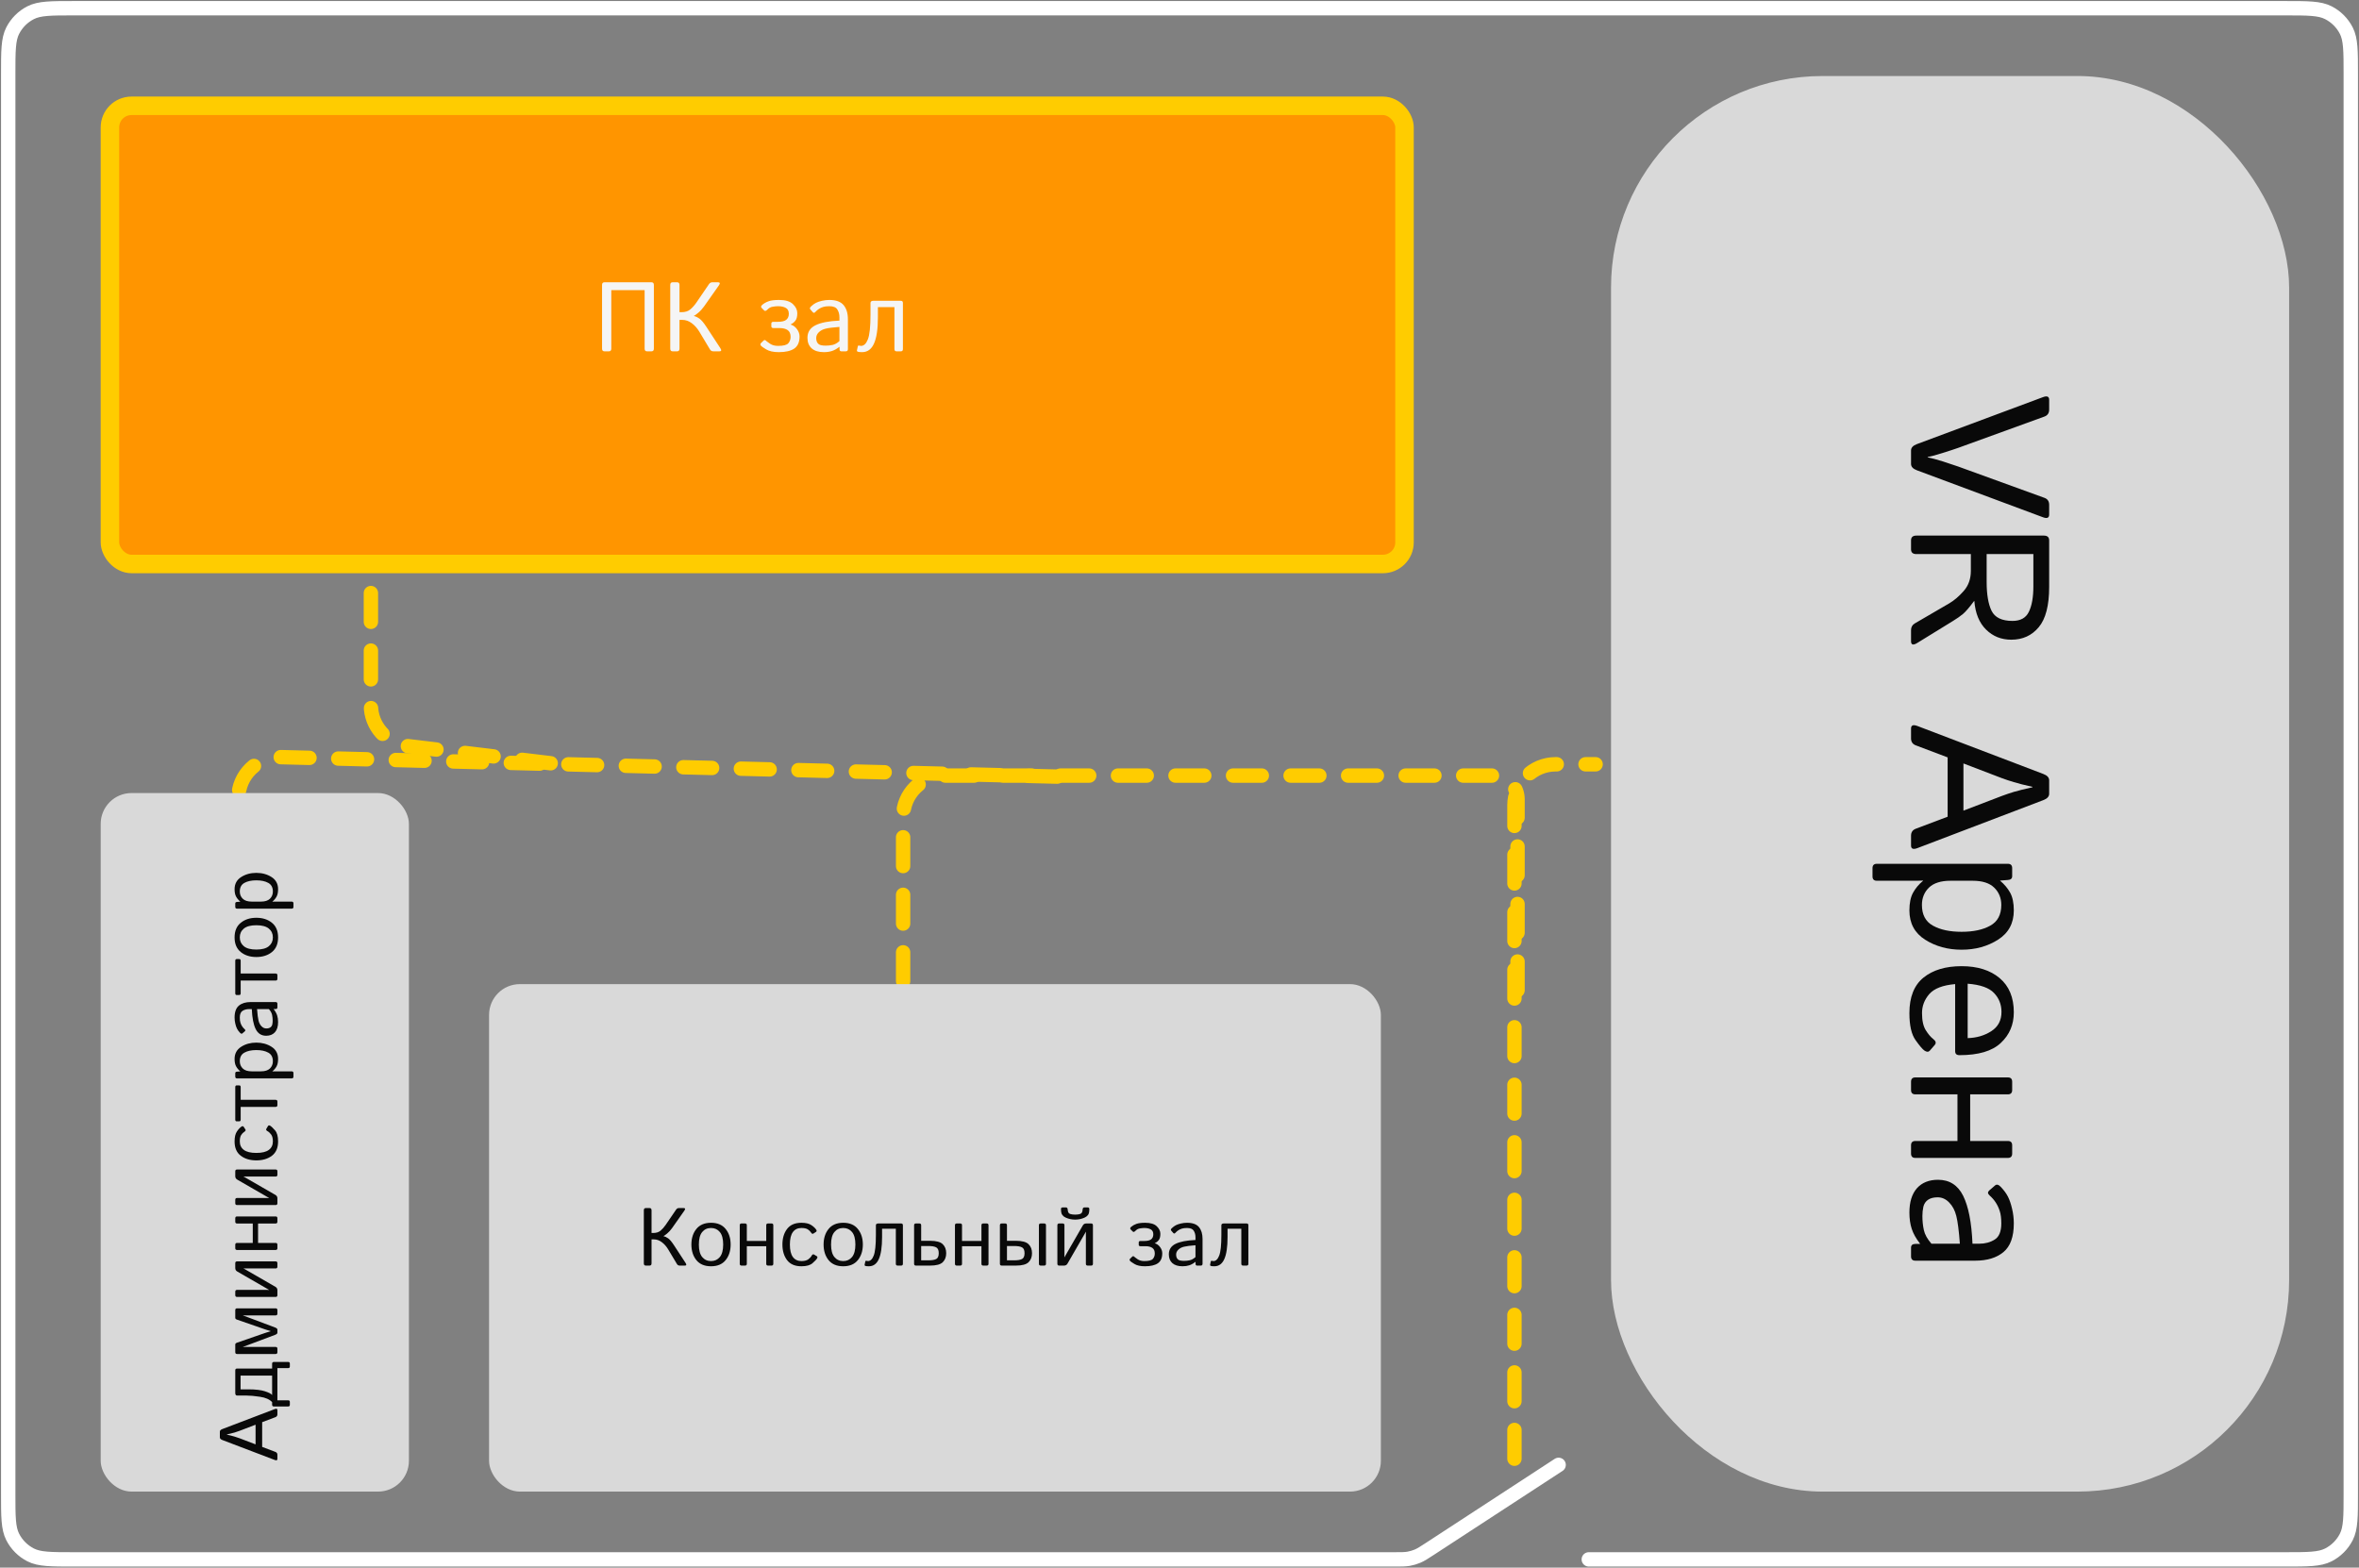 <svg width="1148" height="763" viewBox="0 0 1148 763" fill="none" xmlns="http://www.w3.org/2000/svg">
<rect x="0" y="0" width="1148" height="763" fill="#808080" stroke="none"/>
<path d="M737 710V392C737 380.954 745.954 372 757 372H776.5" stroke="#FFCC00" stroke-width="7" stroke-linecap="round" stroke-dasharray="14 14"/>
<path d="M738.5 482V389C738.5 382.649 733.351 377.5 727 377.5V377.5H459.5C448.454 377.5 439.5 386.454 439.5 397.5V482" stroke="#FFCC00" stroke-width="7" stroke-linecap="round" stroke-dasharray="14 14"/>
<path d="M514.5 378L136.494 368.514C125.259 368.232 116 377.262 116 388.5V388.5" stroke="#FFCC00" stroke-width="7" stroke-linecap="round" stroke-dasharray="14 14"/>
<path d="M268 371.5L198.117 363.114C188.065 361.908 180.5 353.381 180.5 343.257V286" stroke="#FFCC00" stroke-width="7" stroke-linecap="round" stroke-dasharray="14 14"/>
<path d="M758.5 713L695.97 753.8C693.007 755.733 691.525 756.7 689.927 757.385C688.508 757.992 687.024 758.434 685.504 758.7C683.791 759 682.022 759 678.484 759H36C24.799 759 19.198 759 14.92 756.82C11.157 754.903 8.097 751.843 6.18 748.08C4 743.802 4 738.201 4 727V36C4 24.799 4 19.198 6.18 14.92C8.097 11.157 11.157 8.097 14.92 6.18C19.198 4 24.799 4 36 4H1112C1123.2 4 1128.8 4 1133.08 6.18C1136.84 8.097 1139.9 11.157 1141.82 14.92C1144 19.198 1144 24.799 1144 36V727C1144 738.201 1144 743.802 1141.82 748.08C1139.9 751.843 1136.84 754.903 1133.08 756.82C1128.8 759 1123.2 759 1112 759L773.18 759" stroke="white" stroke-width="7" stroke-linecap="round"/>
<rect x="49" y="386" width="150" height="340" rx="15" fill="#D9D9D9"/>
<path d="M135 710.086C135 710.763 134.57 710.939 133.711 710.613L108.184 700.887C107.389 700.587 106.992 700.158 106.992 699.598L106.992 696.863C106.992 696.303 107.389 695.874 108.184 695.574L133.711 685.848C134.57 685.522 135 685.698 135 686.375L135 688.367C135 689.057 134.681 689.526 134.043 689.773L127.578 692.215L127.578 704.246L134.043 706.687C134.681 706.935 135 707.404 135 708.094L135 710.086ZM124.375 703.016L124.375 693.445L116.562 696.434C115.833 696.707 115.026 696.98 114.141 697.254C113.255 697.514 111.999 697.827 110.371 698.191L110.371 698.27C111.999 698.634 113.255 698.953 114.141 699.227C115.026 699.487 115.833 699.754 116.562 700.027L124.375 703.016ZM141.055 683.797C141.055 684.318 140.762 684.578 140.176 684.578L133.301 684.578C132.715 684.578 132.422 684.285 132.422 683.699L132.422 682.449C131.172 681.108 129.212 680.242 126.543 679.852C123.874 679.448 121.647 679.246 119.863 679.246L115.371 679.246C114.785 679.246 114.492 678.836 114.492 678.016L114.492 666.98C114.492 666.395 114.785 666.102 115.371 666.102L132.422 666.102L132.422 663.777C132.422 663.191 132.715 662.898 133.301 662.898L140.176 662.898C140.762 662.898 141.055 663.159 141.055 663.68L141.055 665.125C141.055 665.646 140.762 665.906 140.176 665.906L135 665.906L135 681.57L140.176 681.57C140.762 681.57 141.055 681.831 141.055 682.352L141.055 683.797ZM132.422 679.012L132.422 669.539L117.07 669.539L117.07 676.238L120.937 676.238C124.349 676.238 127.012 676.551 128.926 677.176C130.84 677.788 132.005 678.4 132.422 679.012ZM135 658.152C135 658.738 134.707 659.031 134.121 659.031L115.371 659.031C114.785 659.031 114.492 658.738 114.492 658.152L114.492 654.441C114.492 654.038 114.746 653.745 115.254 653.562L128.145 649.09C128.418 648.999 128.919 648.829 129.648 648.582C130.378 648.335 131.068 648.126 131.719 647.957L131.719 647.879C131.068 647.71 130.378 647.501 129.648 647.254C128.919 647.007 128.418 646.837 128.145 646.746L115.254 642.273C114.746 642.091 114.492 641.798 114.492 641.395L114.492 637.684C114.492 637.098 114.785 636.805 115.371 636.805L134.121 636.805C134.707 636.805 135 637.098 135 637.684L135 639.363C135 639.949 134.707 640.242 134.121 640.242L119.375 640.242C118.984 640.242 118.594 640.229 118.203 640.203L118.203 640.242L133.809 646.102C134.603 646.401 135 646.753 135 647.156L135 648.68C135 649.083 134.603 649.435 133.809 649.734L118.203 655.594L118.203 655.633C118.594 655.607 118.984 655.594 119.375 655.594L134.121 655.594C134.707 655.594 135 655.887 135 656.473L135 658.152ZM135 630.379C135 630.965 134.707 631.258 134.121 631.258L115.371 631.258C114.785 631.258 114.492 630.965 114.492 630.379L114.492 628.699C114.492 628.113 114.785 627.82 115.371 627.82L129.785 627.82C130.176 627.82 130.566 627.833 130.957 627.859L130.957 627.82L115.449 618.875C114.811 618.51 114.492 617.951 114.492 617.195L114.492 614.832C114.492 614.246 114.785 613.953 115.371 613.953L134.121 613.953C134.707 613.953 135 614.246 135 614.832L135 616.512C135 617.098 134.707 617.391 134.121 617.391L119.707 617.391C119.316 617.391 118.926 617.378 118.535 617.352L118.535 617.391L134.043 626.336C134.681 626.701 135 627.26 135 628.016L135 630.379ZM135 607.527C135 608.113 134.707 608.406 134.121 608.406L115.371 608.406C114.785 608.406 114.492 608.113 114.492 607.527L114.492 605.848C114.492 605.262 114.785 604.969 115.371 604.969L123.008 604.969L123.008 595.516L115.371 595.516C114.785 595.516 114.492 595.223 114.492 594.637L114.492 592.957C114.492 592.371 114.785 592.078 115.371 592.078L134.121 592.078C134.707 592.078 135 592.371 135 592.957L135 594.637C135 595.223 134.707 595.516 134.121 595.516L125.586 595.516L125.586 604.969L134.121 604.969C134.707 604.969 135 605.262 135 605.848L135 607.527ZM135 585.652C135 586.238 134.707 586.531 134.121 586.531L115.371 586.531C114.785 586.531 114.492 586.238 114.492 585.652L114.492 583.973C114.492 583.387 114.785 583.094 115.371 583.094L129.785 583.094C130.176 583.094 130.566 583.107 130.957 583.133L130.957 583.094L115.449 574.148C114.811 573.784 114.492 573.224 114.492 572.469L114.492 570.105C114.492 569.52 114.785 569.227 115.371 569.227L134.121 569.227C134.707 569.227 135 569.52 135 570.105L135 571.785C135 572.371 134.707 572.664 134.121 572.664L119.707 572.664C119.316 572.664 118.926 572.651 118.535 572.625L118.535 572.664L134.043 581.609C134.681 581.974 135 582.534 135 583.289L135 585.652ZM124.746 564.793C121.686 564.793 119.16 564.038 117.168 562.527C115.163 561.004 114.16 558.68 114.16 555.555C114.16 553.445 114.538 551.837 115.293 550.73C116.035 549.611 116.797 548.803 117.578 548.309C118.008 548.035 118.353 548.094 118.613 548.484L119.414 549.715C119.687 550.105 119.512 550.496 118.887 550.887C118.288 551.264 117.773 551.798 117.344 552.488C116.914 553.165 116.699 554.187 116.699 555.555C116.699 557.339 117.357 558.719 118.672 559.695C119.987 560.672 122.012 561.16 124.746 561.16C127.48 561.16 129.505 560.672 130.82 559.695C132.135 558.719 132.793 557.339 132.793 555.555C132.793 554.109 132.52 553.003 131.973 552.234C131.413 551.466 130.807 550.906 130.156 550.555C129.544 550.216 129.368 549.832 129.629 549.402L130.41 548.094C130.645 547.703 130.996 547.645 131.465 547.918C132.025 548.243 132.812 548.986 133.828 550.145C134.831 551.29 135.332 553.094 135.332 555.555C135.332 558.68 134.336 561.004 132.344 562.527C130.339 564.038 127.806 564.793 124.746 564.793ZM117.129 544.91C117.129 545.496 116.901 545.789 116.445 545.789L115.176 545.789C114.72 545.789 114.492 545.496 114.492 544.91L114.492 529.168C114.492 528.582 114.72 528.289 115.176 528.289L116.445 528.289C116.901 528.289 117.129 528.582 117.129 529.168L117.129 535.32L134.121 535.32C134.707 535.32 135 535.613 135 536.199L135 537.879C135 538.465 134.707 538.758 134.121 538.758L117.129 538.758L117.129 544.91ZM142.812 524.012C142.812 524.598 142.52 524.891 141.934 524.891L115.371 524.891C114.785 524.891 114.492 524.598 114.492 524.012L114.492 522.371C114.492 521.902 114.785 521.648 115.371 521.609L116.934 521.492L116.934 521.453C116.074 520.737 115.397 519.93 114.902 519.031C114.408 518.133 114.16 516.935 114.16 515.437C114.16 512.833 115.228 510.854 117.363 509.5C119.486 508.146 121.947 507.469 124.746 507.469C127.546 507.469 130.013 508.146 132.148 509.5C134.271 510.854 135.332 512.833 135.332 515.437C135.332 516.935 135.085 518.133 134.59 519.031C134.095 519.93 133.418 520.737 132.559 521.453L132.559 521.492C132.949 521.466 133.346 521.453 133.75 521.453L141.934 521.453C142.52 521.453 142.812 521.746 142.812 522.332L142.812 524.012ZM126.992 521.453C128.945 521.453 130.404 520.991 131.367 520.066C132.318 519.129 132.793 517.957 132.793 516.551C132.793 514.572 132.051 513.172 130.566 512.352C129.082 511.518 127.142 511.102 124.746 511.102C122.35 511.102 120.41 511.518 118.926 512.352C117.441 513.172 116.699 514.572 116.699 516.551C116.699 517.957 117.181 519.129 118.145 520.066C119.095 520.991 120.547 521.453 122.5 521.453L126.992 521.453ZM129.531 504.129C127.214 504.129 125.514 503.048 124.434 500.887C123.353 498.712 122.721 495.47 122.539 491.16L121.211 491.16C119.987 491.16 118.932 491.44 118.047 492C117.148 492.547 116.699 493.641 116.699 495.281C116.699 496.323 116.803 497.156 117.012 497.781C117.207 498.406 117.474 498.979 117.812 499.5C118.138 500.008 118.561 500.496 119.082 500.965C119.473 501.316 119.492 501.648 119.141 501.961L117.969 502.977C117.643 503.263 117.253 503.165 116.797 502.684C116.146 501.993 115.658 501.323 115.332 500.672C115.007 500.021 114.733 499.214 114.512 498.25C114.277 497.273 114.16 496.284 114.16 495.281C114.16 492.56 114.863 490.62 116.27 489.461C117.663 488.302 119.577 487.723 122.012 487.723L134.121 487.723C134.707 487.723 135 488.016 135 488.602L135 490.359C135 490.867 134.707 491.121 134.121 491.121L133.164 491.121L133.164 491.16C133.971 492.189 134.538 493.198 134.863 494.187C135.176 495.164 135.332 496.258 135.332 497.469C135.332 499.604 134.824 501.251 133.809 502.41C132.78 503.556 131.354 504.129 129.531 504.129ZM129.609 500.574C130.417 500.574 131.068 500.405 131.562 500.066C132.044 499.728 132.357 499.259 132.5 498.66C132.63 498.061 132.695 497.436 132.695 496.785C132.695 495.783 132.598 494.832 132.402 493.934C132.207 493.035 131.693 492.111 130.859 491.16L125.098 491.16C125.293 493.79 125.534 495.665 125.82 496.785C126.094 497.905 126.576 498.816 127.266 499.52C127.943 500.223 128.724 500.574 129.609 500.574ZM117.129 483.426C117.129 484.012 116.901 484.305 116.445 484.305L115.176 484.305C114.72 484.305 114.492 484.012 114.492 483.426L114.492 467.684C114.492 467.098 114.72 466.805 115.176 466.805L116.445 466.805C116.901 466.805 117.129 467.098 117.129 467.684L117.129 473.836L134.121 473.836C134.707 473.836 135 474.129 135 474.715L135 476.395C135 476.98 134.707 477.273 134.121 477.273L117.129 477.273L117.129 483.426ZM124.746 465.809C121.686 465.809 119.16 465.001 117.168 463.387C115.163 461.759 114.16 459.383 114.16 456.258C114.16 453.133 115.163 450.763 117.168 449.148C119.16 447.521 121.686 446.707 124.746 446.707C127.806 446.707 130.339 447.521 132.344 449.148C134.336 450.763 135.332 453.133 135.332 456.258C135.332 459.383 134.336 461.759 132.344 463.387C130.339 465.001 127.806 465.809 124.746 465.809ZM124.746 462.176C127.48 462.176 129.505 461.635 130.82 460.555C132.135 459.474 132.793 458.042 132.793 456.258C132.793 454.474 132.135 453.042 130.82 451.961C129.505 450.88 127.48 450.34 124.746 450.34C122.012 450.34 119.987 450.88 118.672 451.961C117.357 453.042 116.699 454.474 116.699 456.258C116.699 458.042 117.357 459.474 118.672 460.555C119.987 461.635 122.012 462.176 124.746 462.176ZM142.812 441.395C142.812 441.98 142.52 442.273 141.934 442.273L115.371 442.273C114.785 442.273 114.492 441.98 114.492 441.395L114.492 439.754C114.492 439.285 114.785 439.031 115.371 438.992L116.934 438.875L116.934 438.836C116.074 438.12 115.397 437.312 114.902 436.414C114.408 435.516 114.16 434.318 114.16 432.82C114.16 430.216 115.228 428.237 117.363 426.883C119.486 425.529 121.947 424.852 124.746 424.852C127.546 424.852 130.013 425.529 132.148 426.883C134.271 428.237 135.332 430.216 135.332 432.82C135.332 434.318 135.085 435.516 134.59 436.414C134.095 437.312 133.418 438.12 132.559 438.836L132.559 438.875C132.949 438.849 133.346 438.836 133.75 438.836L141.934 438.836C142.52 438.836 142.812 439.129 142.812 439.715L142.812 441.395ZM126.992 438.836C128.945 438.836 130.404 438.374 131.367 437.449C132.318 436.512 132.793 435.34 132.793 433.934C132.793 431.954 132.051 430.555 130.566 429.734C129.082 428.901 127.142 428.484 124.746 428.484C122.35 428.484 120.41 428.901 118.926 429.734C117.441 430.555 116.699 431.954 116.699 433.934C116.699 435.34 117.181 436.512 118.145 437.449C119.095 438.374 120.547 438.836 122.5 438.836L126.992 438.836Z" fill="#090909"/>
<rect x="238" y="479" width="434" height="247" rx="15" fill="#D9D9D9"/>
<path d="M314.297 616C313.646 616 313.32 615.642 313.32 614.926V589.066C313.32 588.35 313.646 587.992 314.297 587.992H316.094C316.745 587.992 317.07 588.35 317.07 589.066V600.121H317.891C319.375 600.121 320.56 599.75 321.445 599.008C322.344 598.253 323.177 597.315 323.945 596.195L329.023 588.754C329.375 588.246 329.831 587.992 330.391 587.992H332.676C333.509 587.992 333.626 588.422 333.027 589.281L327.031 597.797C326.328 598.786 325.54 599.646 324.668 600.375C323.809 601.091 323.21 601.514 322.871 601.645V601.664C323.6 601.82 324.355 602.172 325.137 602.719C325.918 603.253 326.875 604.385 328.008 606.117L333.633 614.711C334.193 615.57 334.076 616 333.281 616H330.801C330.189 616 329.733 615.746 329.434 615.238L325.117 608.031C324.271 606.625 323.249 605.479 322.051 604.594C320.866 603.695 319.577 603.246 318.184 603.246H317.07V614.926C317.07 615.642 316.745 616 316.094 616H314.297ZM336.465 605.746C336.465 602.686 337.272 600.16 338.887 598.168C340.514 596.163 342.891 595.16 346.016 595.16C349.141 595.16 351.51 596.163 353.125 598.168C354.753 600.16 355.566 602.686 355.566 605.746C355.566 608.806 354.753 611.339 353.125 613.344C351.51 615.336 349.141 616.332 346.016 616.332C342.891 616.332 340.514 615.336 338.887 613.344C337.272 611.339 336.465 608.806 336.465 605.746ZM340.098 605.746C340.098 608.48 340.638 610.505 341.719 611.82C342.799 613.135 344.232 613.793 346.016 613.793C347.799 613.793 349.232 613.135 350.312 611.82C351.393 610.505 351.934 608.48 351.934 605.746C351.934 603.012 351.393 600.987 350.312 599.672C349.232 598.357 347.799 597.699 346.016 597.699C344.232 597.699 342.799 598.357 341.719 599.672C340.638 600.987 340.098 603.012 340.098 605.746ZM360.879 616C360.293 616 360 615.707 360 615.121V596.371C360 595.785 360.293 595.492 360.879 595.492H362.559C363.145 595.492 363.438 595.785 363.438 596.371V604.008H372.891V596.371C372.891 595.785 373.184 595.492 373.77 595.492H375.449C376.035 595.492 376.328 595.785 376.328 596.371V615.121C376.328 615.707 376.035 616 375.449 616H373.77C373.184 616 372.891 615.707 372.891 615.121V606.586H363.438V615.121C363.438 615.707 363.145 616 362.559 616H360.879ZM380.762 605.746C380.762 602.686 381.517 600.16 383.027 598.168C384.551 596.163 386.875 595.16 390 595.16C392.109 595.16 393.717 595.538 394.824 596.293C395.944 597.035 396.751 597.797 397.246 598.578C397.52 599.008 397.461 599.353 397.07 599.613L395.84 600.414C395.449 600.688 395.059 600.512 394.668 599.887C394.29 599.288 393.757 598.773 393.066 598.344C392.389 597.914 391.367 597.699 390 597.699C388.216 597.699 386.836 598.357 385.859 599.672C384.883 600.987 384.395 603.012 384.395 605.746C384.395 608.48 384.883 610.505 385.859 611.82C386.836 613.135 388.216 613.793 390 613.793C391.445 613.793 392.552 613.52 393.32 612.973C394.089 612.413 394.648 611.807 395 611.156C395.339 610.544 395.723 610.368 396.152 610.629L397.461 611.41C397.852 611.645 397.91 611.996 397.637 612.465C397.311 613.025 396.569 613.812 395.41 614.828C394.264 615.831 392.461 616.332 390 616.332C386.875 616.332 384.551 615.336 383.027 613.344C381.517 611.339 380.762 608.806 380.762 605.746ZM400.801 605.746C400.801 602.686 401.608 600.16 403.223 598.168C404.85 596.163 407.227 595.16 410.352 595.16C413.477 595.16 415.846 596.163 417.461 598.168C419.089 600.16 419.902 602.686 419.902 605.746C419.902 608.806 419.089 611.339 417.461 613.344C415.846 615.336 413.477 616.332 410.352 616.332C407.227 616.332 404.85 615.336 403.223 613.344C401.608 611.339 400.801 608.806 400.801 605.746ZM404.434 605.746C404.434 608.48 404.974 610.505 406.055 611.82C407.135 613.135 408.568 613.793 410.352 613.793C412.135 613.793 413.568 613.135 414.648 611.82C415.729 610.505 416.27 608.48 416.27 605.746C416.27 603.012 415.729 600.987 414.648 599.672C413.568 598.357 412.135 597.699 410.352 597.699C408.568 597.699 407.135 598.357 406.055 599.672C404.974 600.987 404.434 603.012 404.434 605.746ZM421.094 616.156C420.807 616.039 420.697 615.844 420.762 615.57L421.113 613.949C421.165 613.702 421.335 613.611 421.621 613.676C421.921 613.754 422.181 613.793 422.402 613.793C423.574 613.793 424.505 612.901 425.195 611.117C425.898 609.32 426.25 605.987 426.25 601.117V596.371C426.25 595.785 426.66 595.492 427.48 595.492H438.516C439.102 595.492 439.395 595.785 439.395 596.371V615.121C439.395 615.707 439.102 616 438.516 616H436.836C436.25 616 435.957 615.707 435.957 615.121V598.07H429.258V602.113C429.258 606.931 428.73 610.505 427.676 612.836C426.634 615.167 425.02 616.332 422.832 616.332C421.947 616.332 421.367 616.273 421.094 616.156ZM445.723 616C445.137 616 444.844 615.707 444.844 615.121V596.371C444.844 595.785 445.137 595.492 445.723 595.492H447.402C447.988 595.492 448.281 595.785 448.281 596.371V603.93H452.617C455.612 603.93 457.669 604.483 458.789 605.59C459.909 606.684 460.469 608.142 460.469 609.965C460.469 611.788 459.909 613.253 458.789 614.359C457.669 615.453 455.612 616 452.617 616H445.723ZM448.281 613.441H451.719C453.542 613.441 454.85 613.22 455.645 612.777C456.439 612.335 456.836 611.397 456.836 609.965C456.836 608.533 456.439 607.595 455.645 607.152C454.85 606.697 453.542 606.469 451.719 606.469H448.281V613.441ZM465.605 616C465.02 616 464.727 615.707 464.727 615.121V596.371C464.727 595.785 465.02 595.492 465.605 595.492H467.285C467.871 595.492 468.164 595.785 468.164 596.371V604.008H477.617V596.371C477.617 595.785 477.91 595.492 478.496 595.492H480.176C480.762 595.492 481.055 595.785 481.055 596.371V615.121C481.055 615.707 480.762 616 480.176 616H478.496C477.91 616 477.617 615.707 477.617 615.121V606.586H468.164V615.121C468.164 615.707 467.871 616 467.285 616H465.605ZM487.48 616C486.895 616 486.602 615.707 486.602 615.121V596.371C486.602 595.785 486.895 595.492 487.48 595.492H489.16C489.746 595.492 490.039 595.785 490.039 596.371V603.93H494.375C497.37 603.93 499.427 604.483 500.547 605.59C501.667 606.684 502.227 608.142 502.227 609.965C502.227 611.788 501.667 613.253 500.547 614.359C499.427 615.453 497.37 616 494.375 616H487.48ZM490.039 613.441H493.477C495.299 613.441 496.608 613.22 497.402 612.777C498.197 612.335 498.594 611.397 498.594 609.965C498.594 608.533 498.197 607.595 497.402 607.152C496.608 606.697 495.299 606.469 493.477 606.469H490.039V613.441ZM506.465 616C505.879 616 505.586 615.707 505.586 615.121V596.371C505.586 595.785 505.879 595.492 506.465 595.492H508.145C508.73 595.492 509.023 595.785 509.023 596.371V615.121C509.023 615.707 508.73 616 508.145 616H506.465ZM515.449 616C514.863 616 514.57 615.707 514.57 615.121V596.371C514.57 595.785 514.863 595.492 515.449 595.492H517.129C517.715 595.492 518.008 595.785 518.008 596.371V610.785C518.008 611.176 517.995 611.566 517.969 611.957H518.008L526.953 596.449C527.318 595.811 527.878 595.492 528.633 595.492H530.996C531.582 595.492 531.875 595.785 531.875 596.371V615.121C531.875 615.707 531.582 616 530.996 616H529.316C528.73 616 528.438 615.707 528.438 615.121V600.707C528.438 600.316 528.451 599.926 528.477 599.535H528.438L519.492 615.043C519.128 615.681 518.568 616 517.812 616H515.449ZM516.328 588.559C516.289 587.973 516.582 587.68 517.207 587.68H518.691C519.212 587.68 519.505 587.973 519.57 588.559L519.648 589.223C519.753 590.095 520.13 590.642 520.781 590.863C521.432 591.085 522.246 591.195 523.223 591.195C524.199 591.195 525.013 591.085 525.664 590.863C526.315 590.642 526.693 590.095 526.797 589.223L526.875 588.559C526.94 587.973 527.233 587.68 527.754 587.68H529.238C529.863 587.68 530.156 587.973 530.117 588.559L530.039 589.75C529.948 591.052 529.193 592.022 527.773 592.66C526.367 593.298 524.85 593.617 523.223 593.617C521.595 593.617 520.072 593.298 518.652 592.66C517.246 592.022 516.497 591.052 516.406 589.75L516.328 588.559ZM549.98 613.773C549.668 613.331 549.648 612.973 549.922 612.699L550.996 611.645C551.361 611.28 551.777 611.371 552.246 611.918C552.324 612.009 552.793 612.348 553.652 612.934C554.512 613.507 555.592 613.793 556.895 613.793C559.056 613.793 560.443 613.435 561.055 612.719C561.667 611.99 561.973 611.13 561.973 610.141C561.973 608.865 561.582 607.953 560.801 607.406C560.02 606.846 558.906 606.566 557.461 606.566H555.039C554.453 606.566 554.16 606.339 554.16 605.883V604.711C554.16 604.255 554.453 604.027 555.039 604.027H556.816C558.405 604.027 559.538 603.754 560.215 603.207C560.905 602.647 561.25 601.84 561.25 600.785C561.25 599.626 560.84 598.826 560.02 598.383C559.212 597.927 558.158 597.699 556.855 597.699C556.23 597.699 555.514 597.771 554.707 597.914C553.9 598.044 553.197 598.422 552.598 599.047C552.038 599.633 551.595 599.763 551.27 599.438L550.234 598.402C549.857 598.025 549.941 597.602 550.488 597.133C551.191 596.534 552.031 596.059 553.008 595.707C553.984 595.342 555.417 595.16 557.305 595.16C559.896 595.16 561.771 595.727 562.93 596.859C564.102 597.979 564.688 599.203 564.688 600.531C564.688 601.911 564.427 602.927 563.906 603.578C563.398 604.229 562.76 604.73 561.992 605.082V605.141C563.021 605.44 563.88 606.065 564.57 607.016C565.26 607.953 565.605 608.943 565.605 609.984C565.605 612.25 564.896 613.878 563.477 614.867C562.057 615.844 559.954 616.332 557.168 616.332C554.98 616.332 553.262 615.948 552.012 615.18C550.775 614.411 550.098 613.943 549.98 613.773ZM568.809 610.531C568.809 608.214 569.889 606.514 572.051 605.434C574.225 604.353 577.467 603.721 581.777 603.539V602.211C581.777 600.987 581.497 599.932 580.938 599.047C580.391 598.148 579.297 597.699 577.656 597.699C576.615 597.699 575.781 597.803 575.156 598.012C574.531 598.207 573.958 598.474 573.438 598.812C572.93 599.138 572.441 599.561 571.973 600.082C571.621 600.473 571.289 600.492 570.977 600.141L569.961 598.969C569.674 598.643 569.772 598.253 570.254 597.797C570.944 597.146 571.615 596.658 572.266 596.332C572.917 596.007 573.724 595.733 574.688 595.512C575.664 595.277 576.654 595.16 577.656 595.16C580.378 595.16 582.318 595.863 583.477 597.27C584.635 598.663 585.215 600.577 585.215 603.012V615.121C585.215 615.707 584.922 616 584.336 616H582.578C582.07 616 581.816 615.707 581.816 615.121V614.164H581.777C580.749 614.971 579.74 615.538 578.75 615.863C577.773 616.176 576.68 616.332 575.469 616.332C573.333 616.332 571.686 615.824 570.527 614.809C569.382 613.78 568.809 612.354 568.809 610.531ZM572.363 610.609C572.363 611.417 572.533 612.068 572.871 612.562C573.21 613.044 573.678 613.357 574.277 613.5C574.876 613.63 575.501 613.695 576.152 613.695C577.155 613.695 578.105 613.598 579.004 613.402C579.902 613.207 580.827 612.693 581.777 611.859V606.098C579.147 606.293 577.272 606.534 576.152 606.82C575.033 607.094 574.121 607.576 573.418 608.266C572.715 608.943 572.363 609.724 572.363 610.609ZM589.219 616.156C588.932 616.039 588.822 615.844 588.887 615.57L589.238 613.949C589.29 613.702 589.46 613.611 589.746 613.676C590.046 613.754 590.306 613.793 590.527 613.793C591.699 613.793 592.63 612.901 593.32 611.117C594.023 609.32 594.375 605.987 594.375 601.117V596.371C594.375 595.785 594.785 595.492 595.605 595.492H606.641C607.227 595.492 607.52 595.785 607.52 596.371V615.121C607.52 615.707 607.227 616 606.641 616H604.961C604.375 616 604.082 615.707 604.082 615.121V598.07H597.383V602.113C597.383 606.931 596.855 610.505 595.801 612.836C594.759 615.167 593.145 616.332 590.957 616.332C590.072 616.332 589.492 616.273 589.219 616.156Z" fill="#090909"/>
<rect x="53.5" y="51.5" width="630" height="223" rx="10.5" fill="#FF9500" stroke="#FFCC00" stroke-width="9" stroke-miterlimit="16"/>
<path d="M294.156 171C293.375 171 292.984 170.57 292.984 169.711V138.68C292.984 137.82 293.375 137.391 294.156 137.391H317.031C317.812 137.391 318.203 137.82 318.203 138.68V169.711C318.203 170.57 317.812 171 317.031 171H314.875C314.094 171 313.703 170.57 313.703 169.711V141.234H297.484V169.711C297.484 170.57 297.094 171 296.312 171H294.156ZM327.344 171C326.562 171 326.172 170.57 326.172 169.711V138.68C326.172 137.82 326.562 137.391 327.344 137.391H329.5C330.281 137.391 330.672 137.82 330.672 138.68V151.945H331.656C333.438 151.945 334.859 151.5 335.922 150.609C337 149.703 338 148.578 338.922 147.234L345.016 138.305C345.438 137.695 345.984 137.391 346.656 137.391H349.398C350.398 137.391 350.539 137.906 349.82 138.938L342.625 149.156C341.781 150.344 340.836 151.375 339.789 152.25C338.758 153.109 338.039 153.617 337.633 153.773V153.797C338.508 153.984 339.414 154.406 340.352 155.062C341.289 155.703 342.438 157.062 343.797 159.141L350.547 169.453C351.219 170.484 351.078 171 350.125 171H347.148C346.414 171 345.867 170.695 345.508 170.086L340.328 161.438C339.312 159.75 338.086 158.375 336.648 157.312C335.227 156.234 333.68 155.695 332.008 155.695H330.672V169.711C330.672 170.57 330.281 171 329.5 171H327.344ZM370.352 168.328C369.977 167.797 369.953 167.367 370.281 167.039L371.57 165.773C372.008 165.336 372.508 165.445 373.07 166.102C373.164 166.211 373.727 166.617 374.758 167.32C375.789 168.008 377.086 168.352 378.648 168.352C381.242 168.352 382.906 167.922 383.641 167.062C384.375 166.188 384.742 165.156 384.742 163.969C384.742 162.438 384.273 161.344 383.336 160.688C382.398 160.016 381.062 159.68 379.328 159.68H376.422C375.719 159.68 375.367 159.406 375.367 158.859V157.453C375.367 156.906 375.719 156.633 376.422 156.633H378.555C380.461 156.633 381.82 156.305 382.633 155.648C383.461 154.977 383.875 154.008 383.875 152.742C383.875 151.352 383.383 150.391 382.398 149.859C381.43 149.312 380.164 149.039 378.602 149.039C377.852 149.039 376.992 149.125 376.023 149.297C375.055 149.453 374.211 149.906 373.492 150.656C372.82 151.359 372.289 151.516 371.898 151.125L370.656 149.883C370.203 149.43 370.305 148.922 370.961 148.359C371.805 147.641 372.812 147.07 373.984 146.648C375.156 146.211 376.875 145.992 379.141 145.992C382.25 145.992 384.5 146.672 385.891 148.031C387.297 149.375 388 150.844 388 152.438C388 154.094 387.688 155.312 387.062 156.094C386.453 156.875 385.688 157.477 384.766 157.898V157.969C386 158.328 387.031 159.078 387.859 160.219C388.688 161.344 389.102 162.531 389.102 163.781C389.102 166.5 388.25 168.453 386.547 169.641C384.844 170.812 382.32 171.398 378.977 171.398C376.352 171.398 374.289 170.938 372.789 170.016C371.305 169.094 370.492 168.531 370.352 168.328ZM392.945 164.438C392.945 161.656 394.242 159.617 396.836 158.32C399.445 157.023 403.336 156.266 408.508 156.047V154.453C408.508 152.984 408.172 151.719 407.5 150.656C406.844 149.578 405.531 149.039 403.562 149.039C402.312 149.039 401.312 149.164 400.562 149.414C399.812 149.648 399.125 149.969 398.5 150.375C397.891 150.766 397.305 151.273 396.742 151.898C396.32 152.367 395.922 152.391 395.547 151.969L394.328 150.562C393.984 150.172 394.102 149.703 394.68 149.156C395.508 148.375 396.312 147.789 397.094 147.398C397.875 147.008 398.844 146.68 400 146.414C401.172 146.133 402.359 145.992 403.562 145.992C406.828 145.992 409.156 146.836 410.547 148.523C411.938 150.195 412.633 152.492 412.633 155.414V169.945C412.633 170.648 412.281 171 411.578 171H409.469C408.859 171 408.555 170.648 408.555 169.945V168.797H408.508C407.273 169.766 406.062 170.445 404.875 170.836C403.703 171.211 402.391 171.398 400.938 171.398C398.375 171.398 396.398 170.789 395.008 169.57C393.633 168.336 392.945 166.625 392.945 164.438ZM397.211 164.531C397.211 165.5 397.414 166.281 397.82 166.875C398.227 167.453 398.789 167.828 399.508 168C400.227 168.156 400.977 168.234 401.758 168.234C402.961 168.234 404.102 168.117 405.18 167.883C406.258 167.648 407.367 167.031 408.508 166.031V159.117C405.352 159.352 403.102 159.641 401.758 159.984C400.414 160.312 399.32 160.891 398.477 161.719C397.633 162.531 397.211 163.469 397.211 164.531ZM417.438 171.188C417.094 171.047 416.961 170.812 417.039 170.484L417.461 168.539C417.523 168.242 417.727 168.133 418.07 168.211C418.43 168.305 418.742 168.352 419.008 168.352C420.414 168.352 421.531 167.281 422.359 165.141C423.203 162.984 423.625 158.984 423.625 153.141V147.445C423.625 146.742 424.117 146.391 425.102 146.391H438.344C439.047 146.391 439.398 146.742 439.398 147.445V169.945C439.398 170.648 439.047 171 438.344 171H436.328C435.625 171 435.273 170.648 435.273 169.945V149.484H427.234V154.336C427.234 160.117 426.602 164.406 425.336 167.203C424.086 170 422.148 171.398 419.523 171.398C418.461 171.398 417.766 171.328 417.438 171.188Z" fill="#F5F5F5"/>
<rect x="784" y="37" width="330" height="689" rx="103" fill="#D9D9D9"/>
<path d="M994.125 193.328C996.188 192.547 997.219 192.969 997.219 194.594L997.219 199.375C997.219 201.062 996.453 202.187 994.922 202.75L952.969 217.984C951.125 218.641 948.641 219.453 945.516 220.422C942.422 221.422 939.953 222.094 938.109 222.437L938.109 222.625C939.953 222.969 942.422 223.625 945.516 224.594C948.641 225.594 951.125 226.422 952.969 227.078L994.922 242.312C996.453 242.875 997.219 244 997.219 245.687L997.219 250.469C997.219 252.094 996.188 252.516 994.125 251.734L932.859 228.906C930.953 228.187 930 227.156 930 225.812L930 219.25C930 217.906 930.953 216.875 932.859 216.156L994.125 193.328ZM930 263.031C930 261.469 930.859 260.687 932.578 260.687L994.641 260.687C996.359 260.687 997.219 261.469 997.219 263.031L997.219 285.672C997.219 294.703 995.531 301.234 992.156 305.266C988.781 309.328 984.328 311.359 978.797 311.359C973.922 311.359 969.828 309.719 966.516 306.437C963.203 303.187 961.297 298.547 960.797 292.516L960.703 292.516C958.328 295.703 956.516 297.812 955.266 298.844C954.047 299.875 952.391 301.031 950.297 302.312L933.094 312.906C931.031 314.187 930 313.906 930 312.062L930 306.719C930 305.25 930.609 304.156 931.828 303.437L948.563 293.687C950.969 292.281 953.328 290.266 955.641 287.641C957.953 285.016 959.109 281.75 959.109 277.844L959.109 269.687L932.578 269.687C930.859 269.687 930 268.906 930 267.344L930 263.031ZM966.797 269.687L966.797 283.234C966.797 289.328 967.594 294.016 969.188 297.297C970.813 300.578 974.203 302.219 979.359 302.219C983.297 302.219 985.969 300.719 987.375 297.719C988.813 294.719 989.531 290.641 989.531 285.484L989.531 269.687L966.797 269.687ZM930 354.625C930 353 931.031 352.578 933.094 353.359L994.359 376.703C996.266 377.422 997.219 378.453 997.219 379.797L997.219 386.359C997.219 387.703 996.266 388.734 994.359 389.453L933.094 412.797C931.031 413.578 930 413.156 930 411.531L930 406.75C930 405.094 930.766 403.969 932.297 403.375L947.813 397.516L947.813 368.641L932.297 362.781C930.766 362.187 930 361.062 930 359.406L930 354.625ZM955.5 371.594L955.5 394.562L974.25 387.391C976 386.734 977.938 386.078 980.063 385.422C982.188 384.797 985.203 384.047 989.109 383.172L989.109 382.984C985.203 382.109 982.188 381.344 980.063 380.687C977.938 380.062 976 379.422 974.25 378.766L955.5 371.594ZM911.25 422.547C911.25 421.141 911.953 420.437 913.359 420.437L977.109 420.437C978.516 420.437 979.219 421.141 979.219 422.547L979.219 426.484C979.219 427.609 978.516 428.219 977.109 428.312L973.359 428.594L973.359 428.687C975.422 430.406 977.047 432.344 978.234 434.5C979.422 436.656 980.016 439.531 980.016 443.125C980.016 449.375 977.453 454.125 972.328 457.375C967.234 460.625 961.328 462.25 954.609 462.25C947.891 462.25 941.969 460.625 936.844 457.375C931.75 454.125 929.203 449.375 929.203 443.125C929.203 439.531 929.797 436.656 930.984 434.5C932.172 432.344 933.797 430.406 935.859 428.687L935.859 428.594C934.922 428.656 933.969 428.687 933 428.687L913.359 428.687C911.953 428.687 911.25 427.984 911.25 426.578L911.25 422.547ZM949.219 428.687C944.531 428.687 941.031 429.797 938.719 432.016C936.438 434.266 935.297 437.078 935.297 440.453C935.297 445.203 937.078 448.562 940.641 450.531C944.203 452.531 948.859 453.531 954.609 453.531C960.359 453.531 965.016 452.531 968.578 450.531C972.141 448.562 973.922 445.203 973.922 440.453C973.922 437.078 972.766 434.266 970.453 432.016C968.172 429.797 964.688 428.687 960 428.687L949.219 428.687ZM954.609 470.266C962.359 470.266 968.531 472.203 973.125 476.078C977.719 479.953 980.016 485.5 980.016 492.719C980.016 498.719 977.906 503.687 973.688 507.625C969.5 511.594 962.797 513.578 953.578 513.578C952.172 513.578 951.469 512.937 951.469 511.656L951.469 478.984C945.438 479.516 941.234 481.141 938.859 483.859C936.516 486.578 935.344 489.656 935.344 493.094C935.344 496.719 935.953 499.5 937.172 501.437C938.391 503.375 939.594 504.797 940.781 505.703C942.094 506.703 942.344 507.672 941.531 508.609L939.141 511.375C938.516 512.094 937.656 512.094 936.563 511.375C935.656 510.781 934.203 509.078 932.203 506.266C930.203 503.484 929.203 499.094 929.203 493.094C929.203 485.281 931.5 479.516 936.094 475.797C940.688 472.109 946.859 470.266 954.609 470.266ZM957.563 478.797L957.563 505.281C961.938 505.156 965.766 504.031 969.047 501.906C972.359 499.781 974.016 496.656 974.016 492.531C974.016 488.906 972.797 485.828 970.359 483.297C967.953 480.766 963.688 479.266 957.563 478.797ZM930 526.516C930 525.109 930.703 524.406 932.109 524.406L977.109 524.406C978.516 524.406 979.219 525.109 979.219 526.516L979.219 530.547C979.219 531.953 978.516 532.656 977.109 532.656L958.781 532.656L958.781 555.344L977.109 555.344C978.516 555.344 979.219 556.047 979.219 557.453L979.219 561.484C979.219 562.891 978.516 563.594 977.109 563.594L932.109 563.594C930.703 563.594 930 562.891 930 561.484L930 557.453C930 556.047 930.703 555.344 932.109 555.344L952.594 555.344L952.594 532.656L932.109 532.656C930.703 532.656 930 531.953 930 530.547L930 526.516ZM943.125 574.234C948.688 574.234 952.766 576.828 955.359 582.016C957.953 587.234 959.469 595.016 959.906 605.359L963.094 605.359C966.031 605.359 968.563 604.687 970.688 603.344C972.844 602.031 973.922 599.406 973.922 595.469C973.922 592.969 973.672 590.969 973.172 589.469C972.703 587.969 972.063 586.594 971.25 585.344C970.469 584.125 969.453 582.953 968.203 581.828C967.266 580.984 967.219 580.187 968.063 579.437L970.875 577C971.656 576.312 972.594 576.547 973.688 577.703C975.25 579.359 976.422 580.969 977.203 582.531C977.984 584.094 978.641 586.031 979.172 588.344C979.734 590.687 980.016 593.062 980.016 595.469C980.016 602 978.328 606.656 974.953 609.437C971.609 612.219 967.016 613.609 961.172 613.609L932.109 613.609C930.703 613.609 930 612.906 930 611.5L930 607.281C930 606.062 930.703 605.453 932.109 605.453L934.406 605.453L934.406 605.359C932.469 602.891 931.109 600.469 930.328 598.094C929.578 595.75 929.203 593.125 929.203 590.219C929.203 585.094 930.422 581.141 932.859 578.359C935.328 575.609 938.75 574.234 943.125 574.234ZM942.938 582.766C941 582.766 939.438 583.172 938.25 583.984C937.094 584.797 936.344 585.922 936 587.359C935.688 588.797 935.531 590.297 935.531 591.859C935.531 594.266 935.766 596.547 936.234 598.703C936.703 600.859 937.938 603.078 939.938 605.359L953.766 605.359C953.297 599.047 952.719 594.547 952.031 591.859C951.375 589.172 950.219 586.984 948.563 585.297C946.938 583.609 945.063 582.766 942.938 582.766Z" fill="#090909"/>
</svg>
